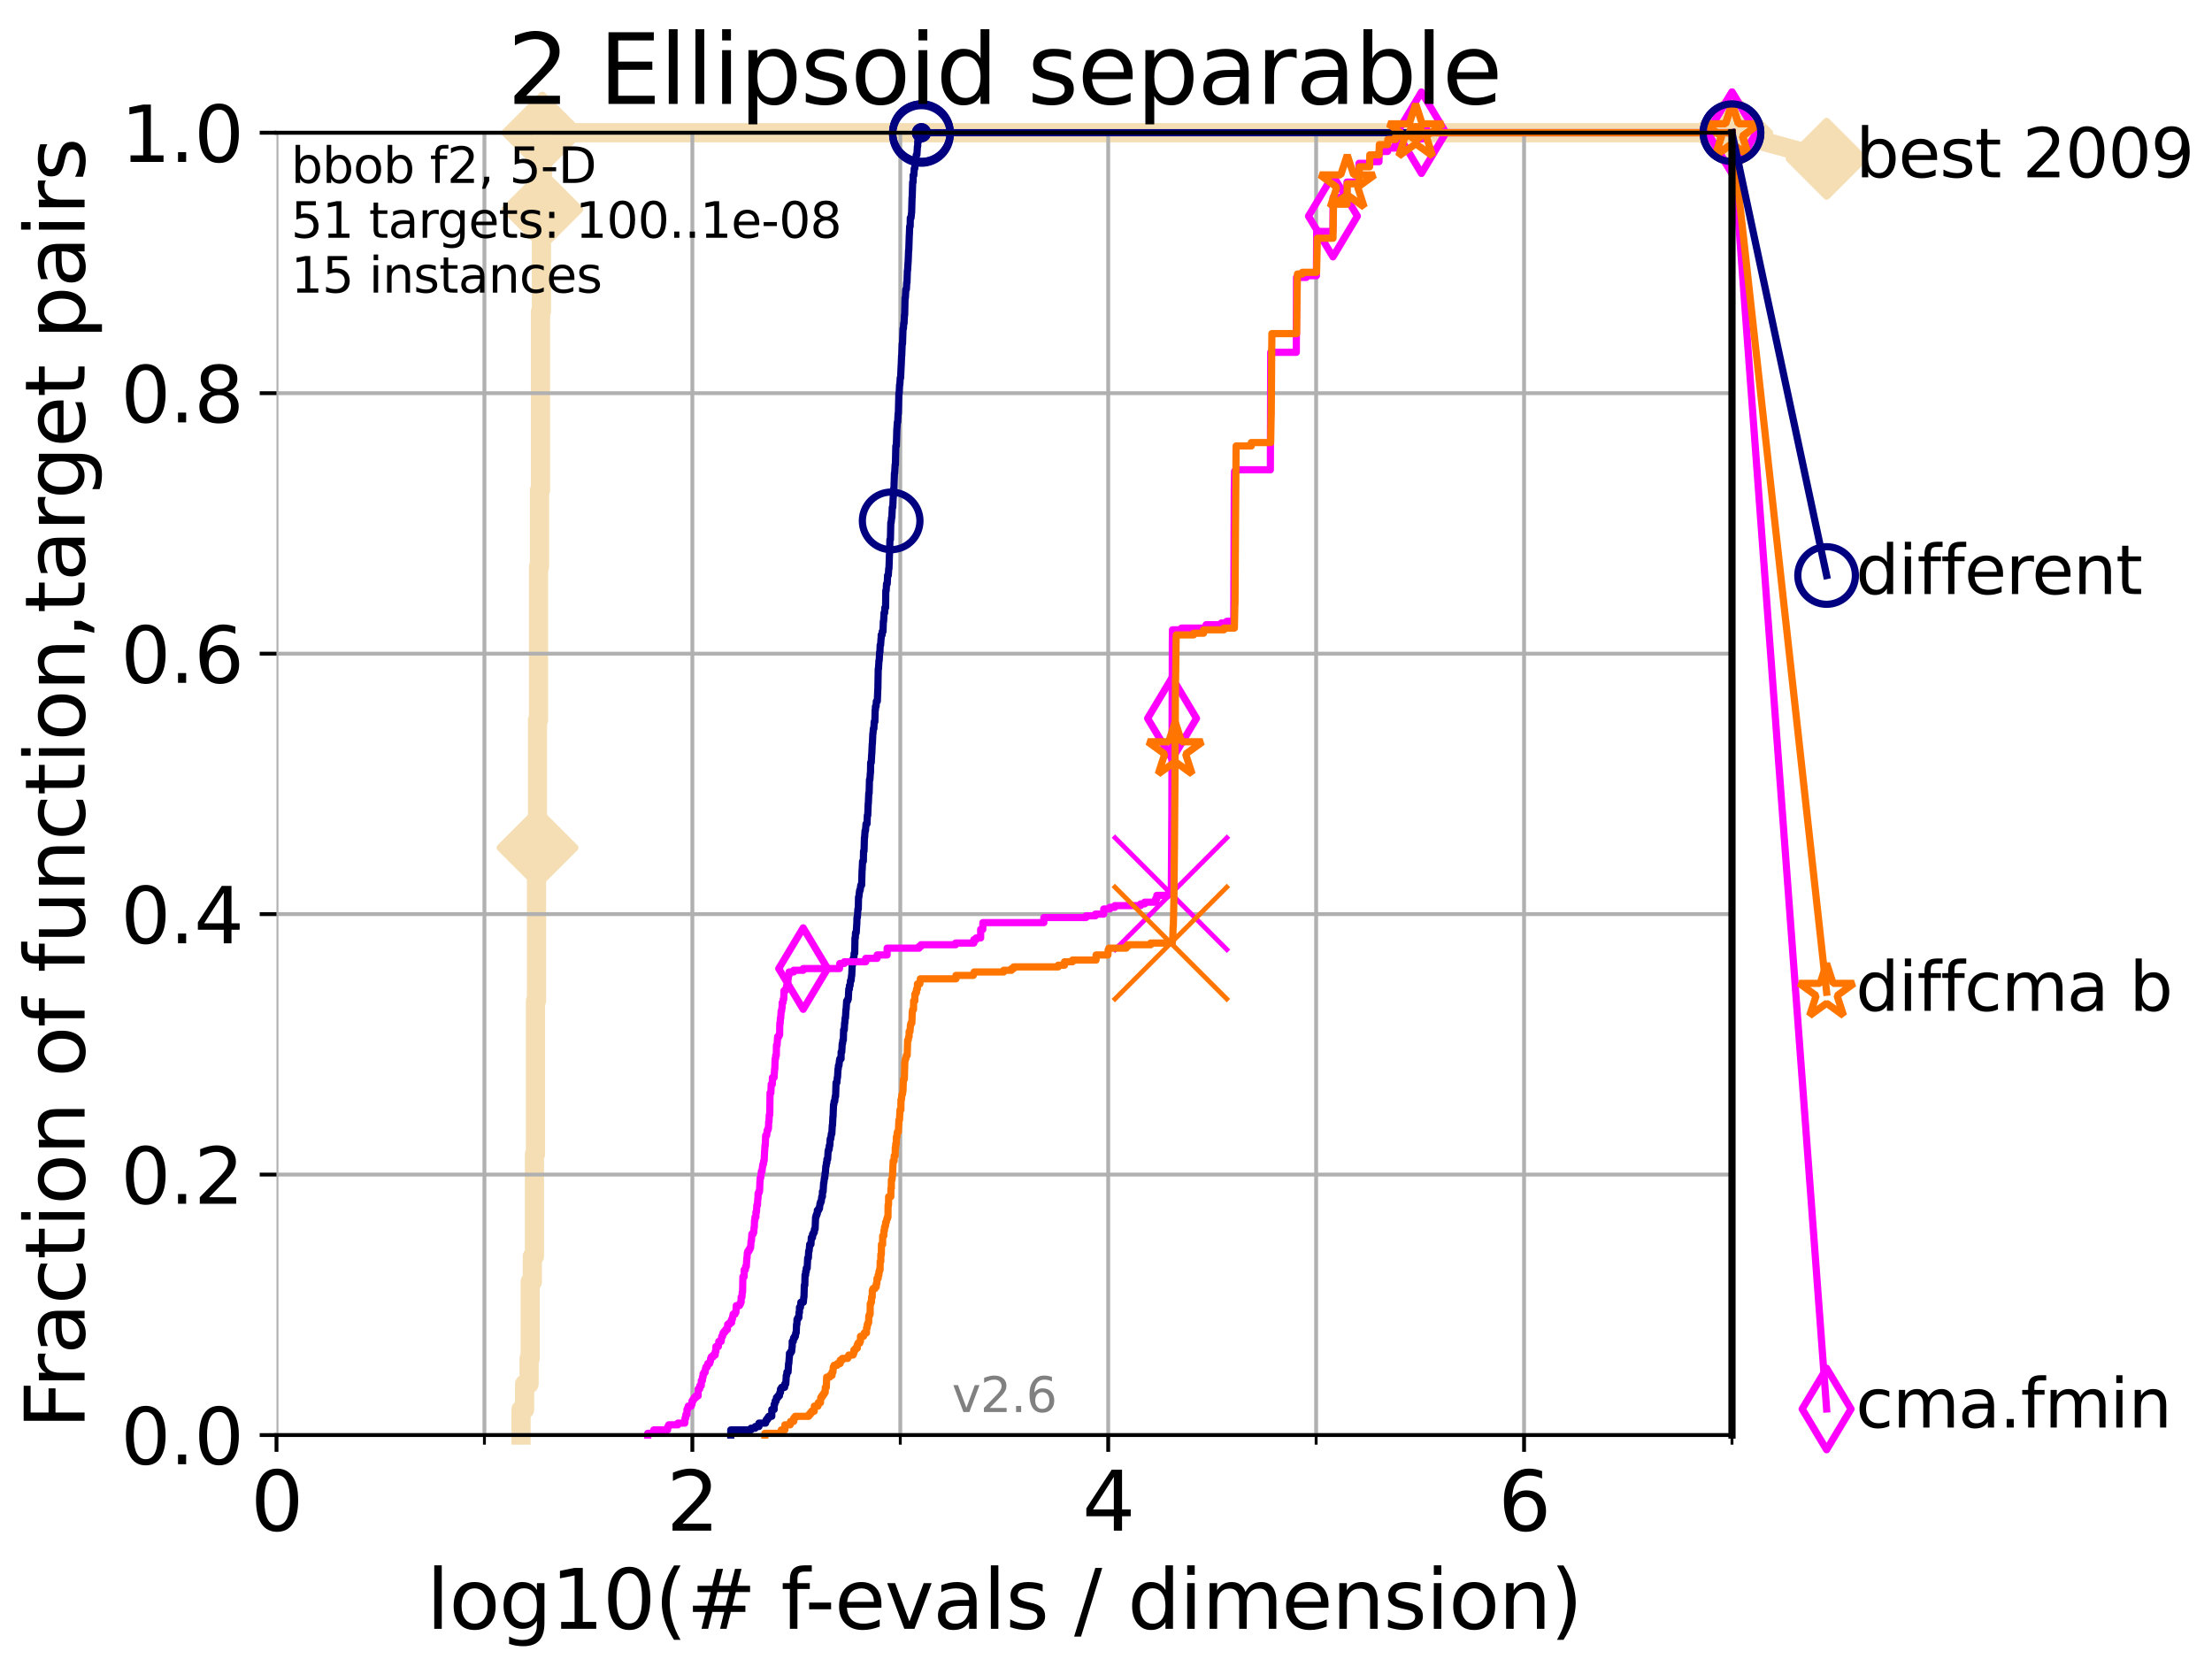 <?xml version="1.0" encoding="utf-8" standalone="no"?>
<!DOCTYPE svg PUBLIC "-//W3C//DTD SVG 1.1//EN"
  "http://www.w3.org/Graphics/SVG/1.1/DTD/svg11.dtd">
<svg height="345.6pt" version="1.1" viewBox="0 0 460.8 345.6" width="460.8pt" xmlns="http://www.w3.org/2000/svg" xmlns:xlink="http://www.w3.org/1999/xlink">
 <defs>
  <style type="text/css">*{stroke-linecap:butt;stroke-linejoin:round;}</style>
 </defs>
 <g id="figure_1">
  <g id="patch_1">
   <path d="M 0 345.6 
L 460.8 345.6 
L 460.8 0 
L 0 0 
z
" style="fill:#ffffff;"/>
  </g>
  <g id="axes_1">
   <g id="patch_2">
    <path d="M 57.6 298.944 
L 360.806 298.944 
L 360.806 27.648 
L 57.6 27.648 
z
" style="fill:#ffffff;"/>
   </g>
   <g id="line2d_1">
    <path d="M 108.543 298.944 
L 108.543 293.624 
L 109.28 293.624 
L 109.28 288.305 
L 110.221 288.305 
L 110.221 282.985 
L 110.449 282.985 
L 110.449 267.027 
L 110.897 267.027 
L 110.897 261.707 
L 111.335 261.707 
L 111.335 240.429 
L 111.55 240.429 
L 111.55 208.512 
L 111.762 208.512 
L 111.762 176.595 
L 111.972 176.595 
L 111.972 149.997 
L 112.18 149.997 
L 112.18 118.08 
L 112.386 118.08 
L 112.386 102.121 
L 112.589 102.121 
L 112.589 64.885 
L 112.79 64.885 
L 112.79 43.607 
L 112.989 43.607 
L 112.989 27.648 
L 360.806 27.648 
" style="fill:none;stroke:#f5deb3;stroke-linecap:square;stroke-width:4;"/>
   </g>
   <g id="line2d_2">
    <defs>
     <path d="M -0 7.778 
L 7.778 0 
L 0 -7.778 
L -7.778 -0 
z
" id="mc0a7fecfdc" style="stroke:#f5deb3;stroke-linejoin:miter;stroke-width:1.5;"/>
    </defs>
    <g>
     <use style="fill:#f5deb3;stroke:#f5deb3;stroke-linejoin:miter;stroke-width:1.5;" x="111.972" xlink:href="#mc0a7fecfdc" y="176.595"/>
     <use style="fill:#f5deb3;stroke:#f5deb3;stroke-linejoin:miter;stroke-width:1.5;" x="112.989" xlink:href="#mc0a7fecfdc" y="43.607"/>
     <use style="fill:#f5deb3;stroke:#f5deb3;stroke-linejoin:miter;stroke-width:1.5;" x="112.989" xlink:href="#mc0a7fecfdc" y="27.648"/>
     <use style="fill:#f5deb3;stroke:#f5deb3;stroke-linejoin:miter;stroke-width:1.5;" x="112.989" xlink:href="#mc0a7fecfdc" y="27.648"/>
     <use style="fill:#f5deb3;stroke:#f5deb3;stroke-linejoin:miter;stroke-width:1.5;" x="360.806" xlink:href="#mc0a7fecfdc" y="27.648"/>
    </g>
   </g>
   <g id="line2d_3">
    <path style="fill:none;stroke:#f5deb3;stroke-linecap:square;stroke-width:4;"/>
    <g/>
   </g>
   <g id="line2d_4">
    <path d="M 360.806 27.648 
L 380.515 33.074 
" style="fill:none;stroke:#f5deb3;stroke-linecap:square;stroke-width:4;"/>
    <g>
     <use style="fill:#f5deb3;stroke:#f5deb3;stroke-linejoin:miter;stroke-width:1.5;" x="360.806" xlink:href="#mc0a7fecfdc" y="27.648"/>
     <use style="fill:#f5deb3;stroke:#f5deb3;stroke-linejoin:miter;stroke-width:1.5;" x="380.515" xlink:href="#mc0a7fecfdc" y="33.074"/>
    </g>
   </g>
   <g id="matplotlib.axis_1">
    <g id="xtick_1">
     <g id="line2d_5">
      <path clip-path="url(#p0f27ea86fd)" d="M 57.6 298.944 
L 57.6 27.648 
" style="fill:none;stroke:#b0b0b0;stroke-linecap:square;stroke-width:0.8;"/>
     </g>
     <g id="line2d_6">
      <defs>
       <path d="M 0 0 
L 0 3.5 
" id="m2e953f5268" style="stroke:#000000;stroke-width:0.8;"/>
      </defs>
      <g>
       <use style="stroke:#000000;stroke-width:0.8;" x="57.6" xlink:href="#m2e953f5268" y="298.944"/>
      </g>
     </g>
     <g id="text_1">
      <!-- 0 -->
      <g transform="translate(52.192 318.861)scale(0.17 -0.17)">
       <defs>
        <path d="M 2034 4250 
Q 1547 4250 1301 3770 
Q 1056 3291 1056 2328 
Q 1056 1369 1301 889 
Q 1547 409 2034 409 
Q 2525 409 2770 889 
Q 3016 1369 3016 2328 
Q 3016 3291 2770 3770 
Q 2525 4250 2034 4250 
z
M 2034 4750 
Q 2819 4750 3233 4129 
Q 3647 3509 3647 2328 
Q 3647 1150 3233 529 
Q 2819 -91 2034 -91 
Q 1250 -91 836 529 
Q 422 1150 422 2328 
Q 422 3509 836 4129 
Q 1250 4750 2034 4750 
z
" id="DejaVuSans-30" transform="scale(0.016)"/>
       </defs>
       <use xlink:href="#DejaVuSans-30"/>
      </g>
     </g>
    </g>
    <g id="xtick_2">
     <g id="line2d_7">
      <path clip-path="url(#p0f27ea86fd)" d="M 144.23 298.944 
L 144.23 27.648 
" style="fill:none;stroke:#b0b0b0;stroke-linecap:square;stroke-width:0.8;"/>
     </g>
     <g id="line2d_8">
      <g>
       <use style="stroke:#000000;stroke-width:0.8;" x="144.23" xlink:href="#m2e953f5268" y="298.944"/>
      </g>
     </g>
     <g id="text_2">
      <!-- 2 -->
      <g transform="translate(138.822 318.861)scale(0.17 -0.17)">
       <defs>
        <path d="M 1228 531 
L 3431 531 
L 3431 0 
L 469 0 
L 469 531 
Q 828 903 1448 1529 
Q 2069 2156 2228 2338 
Q 2531 2678 2651 2914 
Q 2772 3150 2772 3378 
Q 2772 3750 2511 3984 
Q 2250 4219 1831 4219 
Q 1534 4219 1204 4116 
Q 875 4013 500 3803 
L 500 4441 
Q 881 4594 1212 4672 
Q 1544 4750 1819 4750 
Q 2544 4750 2975 4387 
Q 3406 4025 3406 3419 
Q 3406 3131 3298 2873 
Q 3191 2616 2906 2266 
Q 2828 2175 2409 1742 
Q 1991 1309 1228 531 
z
" id="DejaVuSans-32" transform="scale(0.016)"/>
       </defs>
       <use xlink:href="#DejaVuSans-32"/>
      </g>
     </g>
    </g>
    <g id="xtick_3">
     <g id="line2d_9">
      <path clip-path="url(#p0f27ea86fd)" d="M 230.861 298.944 
L 230.861 27.648 
" style="fill:none;stroke:#b0b0b0;stroke-linecap:square;stroke-width:0.8;"/>
     </g>
     <g id="line2d_10">
      <g>
       <use style="stroke:#000000;stroke-width:0.8;" x="230.861" xlink:href="#m2e953f5268" y="298.944"/>
      </g>
     </g>
     <g id="text_3">
      <!-- 4 -->
      <g transform="translate(225.453 318.861)scale(0.17 -0.17)">
       <defs>
        <path d="M 2419 4116 
L 825 1625 
L 2419 1625 
L 2419 4116 
z
M 2253 4666 
L 3047 4666 
L 3047 1625 
L 3713 1625 
L 3713 1100 
L 3047 1100 
L 3047 0 
L 2419 0 
L 2419 1100 
L 313 1100 
L 313 1709 
L 2253 4666 
z
" id="DejaVuSans-34" transform="scale(0.016)"/>
       </defs>
       <use xlink:href="#DejaVuSans-34"/>
      </g>
     </g>
    </g>
    <g id="xtick_4">
     <g id="line2d_11">
      <path clip-path="url(#p0f27ea86fd)" d="M 317.491 298.944 
L 317.491 27.648 
" style="fill:none;stroke:#b0b0b0;stroke-linecap:square;stroke-width:0.8;"/>
     </g>
     <g id="line2d_12">
      <g>
       <use style="stroke:#000000;stroke-width:0.8;" x="317.491" xlink:href="#m2e953f5268" y="298.944"/>
      </g>
     </g>
     <g id="text_4">
      <!-- 6 -->
      <g transform="translate(312.083 318.861)scale(0.17 -0.17)">
       <defs>
        <path d="M 2113 2584 
Q 1688 2584 1439 2293 
Q 1191 2003 1191 1497 
Q 1191 994 1439 701 
Q 1688 409 2113 409 
Q 2538 409 2786 701 
Q 3034 994 3034 1497 
Q 3034 2003 2786 2293 
Q 2538 2584 2113 2584 
z
M 3366 4563 
L 3366 3988 
Q 3128 4100 2886 4159 
Q 2644 4219 2406 4219 
Q 1781 4219 1451 3797 
Q 1122 3375 1075 2522 
Q 1259 2794 1537 2939 
Q 1816 3084 2150 3084 
Q 2853 3084 3261 2657 
Q 3669 2231 3669 1497 
Q 3669 778 3244 343 
Q 2819 -91 2113 -91 
Q 1303 -91 875 529 
Q 447 1150 447 2328 
Q 447 3434 972 4092 
Q 1497 4750 2381 4750 
Q 2619 4750 2861 4703 
Q 3103 4656 3366 4563 
z
" id="DejaVuSans-36" transform="scale(0.016)"/>
       </defs>
       <use xlink:href="#DejaVuSans-36"/>
      </g>
     </g>
    </g>
    <g id="xtick_5">
     <g id="line2d_13">
      <path clip-path="url(#p0f27ea86fd)" d="M 100.915 298.944 
L 100.915 27.648 
" style="fill:none;stroke:#b0b0b0;stroke-linecap:square;stroke-width:0.8;"/>
     </g>
     <g id="line2d_14">
      <defs>
       <path d="M 0 0 
L 0 2 
" id="mc0cab7e677" style="stroke:#000000;stroke-width:0.6;"/>
      </defs>
      <g>
       <use style="stroke:#000000;stroke-width:0.6;" x="100.915" xlink:href="#mc0cab7e677" y="298.944"/>
      </g>
     </g>
    </g>
    <g id="xtick_6">
     <g id="line2d_15">
      <path clip-path="url(#p0f27ea86fd)" d="M 187.546 298.944 
L 187.546 27.648 
" style="fill:none;stroke:#b0b0b0;stroke-linecap:square;stroke-width:0.8;"/>
     </g>
     <g id="line2d_16">
      <g>
       <use style="stroke:#000000;stroke-width:0.6;" x="187.546" xlink:href="#mc0cab7e677" y="298.944"/>
      </g>
     </g>
    </g>
    <g id="xtick_7">
     <g id="line2d_17">
      <path clip-path="url(#p0f27ea86fd)" d="M 274.176 298.944 
L 274.176 27.648 
" style="fill:none;stroke:#b0b0b0;stroke-linecap:square;stroke-width:0.8;"/>
     </g>
     <g id="line2d_18">
      <g>
       <use style="stroke:#000000;stroke-width:0.6;" x="274.176" xlink:href="#mc0cab7e677" y="298.944"/>
      </g>
     </g>
    </g>
    <g id="xtick_8">
     <g id="line2d_19">
      <path clip-path="url(#p0f27ea86fd)" d="M 360.806 298.944 
L 360.806 27.648 
" style="fill:none;stroke:#b0b0b0;stroke-linecap:square;stroke-width:0.8;"/>
     </g>
     <g id="line2d_20">
      <g>
       <use style="stroke:#000000;stroke-width:0.6;" x="360.806" xlink:href="#mc0cab7e677" y="298.944"/>
      </g>
     </g>
    </g>
    <g id="text_5">
     <!-- log10(# f-evals / dimension) -->
     <g transform="translate(88.823 339.314)scale(0.17 -0.17)">
      <defs>
       <path d="M 603 4863 
L 1178 4863 
L 1178 0 
L 603 0 
L 603 4863 
z
" id="DejaVuSans-6c" transform="scale(0.016)"/>
       <path d="M 1959 3097 
Q 1497 3097 1228 2736 
Q 959 2375 959 1747 
Q 959 1119 1226 758 
Q 1494 397 1959 397 
Q 2419 397 2687 759 
Q 2956 1122 2956 1747 
Q 2956 2369 2687 2733 
Q 2419 3097 1959 3097 
z
M 1959 3584 
Q 2709 3584 3137 3096 
Q 3566 2609 3566 1747 
Q 3566 888 3137 398 
Q 2709 -91 1959 -91 
Q 1206 -91 779 398 
Q 353 888 353 1747 
Q 353 2609 779 3096 
Q 1206 3584 1959 3584 
z
" id="DejaVuSans-6f" transform="scale(0.016)"/>
       <path d="M 2906 1791 
Q 2906 2416 2648 2759 
Q 2391 3103 1925 3103 
Q 1463 3103 1205 2759 
Q 947 2416 947 1791 
Q 947 1169 1205 825 
Q 1463 481 1925 481 
Q 2391 481 2648 825 
Q 2906 1169 2906 1791 
z
M 3481 434 
Q 3481 -459 3084 -895 
Q 2688 -1331 1869 -1331 
Q 1566 -1331 1297 -1286 
Q 1028 -1241 775 -1147 
L 775 -588 
Q 1028 -725 1275 -790 
Q 1522 -856 1778 -856 
Q 2344 -856 2625 -561 
Q 2906 -266 2906 331 
L 2906 616 
Q 2728 306 2450 153 
Q 2172 0 1784 0 
Q 1141 0 747 490 
Q 353 981 353 1791 
Q 353 2603 747 3093 
Q 1141 3584 1784 3584 
Q 2172 3584 2450 3431 
Q 2728 3278 2906 2969 
L 2906 3500 
L 3481 3500 
L 3481 434 
z
" id="DejaVuSans-67" transform="scale(0.016)"/>
       <path d="M 794 531 
L 1825 531 
L 1825 4091 
L 703 3866 
L 703 4441 
L 1819 4666 
L 2450 4666 
L 2450 531 
L 3481 531 
L 3481 0 
L 794 0 
L 794 531 
z
" id="DejaVuSans-31" transform="scale(0.016)"/>
       <path d="M 1984 4856 
Q 1566 4138 1362 3434 
Q 1159 2731 1159 2009 
Q 1159 1288 1364 580 
Q 1569 -128 1984 -844 
L 1484 -844 
Q 1016 -109 783 600 
Q 550 1309 550 2009 
Q 550 2706 781 3412 
Q 1013 4119 1484 4856 
L 1984 4856 
z
" id="DejaVuSans-28" transform="scale(0.016)"/>
       <path d="M 3272 2816 
L 2363 2816 
L 2100 1772 
L 3016 1772 
L 3272 2816 
z
M 2803 4594 
L 2478 3297 
L 3391 3297 
L 3719 4594 
L 4219 4594 
L 3897 3297 
L 4872 3297 
L 4872 2816 
L 3775 2816 
L 3519 1772 
L 4513 1772 
L 4513 1294 
L 3397 1294 
L 3072 0 
L 2572 0 
L 2894 1294 
L 1978 1294 
L 1656 0 
L 1153 0 
L 1478 1294 
L 494 1294 
L 494 1772 
L 1594 1772 
L 1856 2816 
L 850 2816 
L 850 3297 
L 1978 3297 
L 2297 4594 
L 2803 4594 
z
" id="DejaVuSans-23" transform="scale(0.016)"/>
       <path id="DejaVuSans-20" transform="scale(0.016)"/>
       <path d="M 2375 4863 
L 2375 4384 
L 1825 4384 
Q 1516 4384 1395 4259 
Q 1275 4134 1275 3809 
L 1275 3500 
L 2222 3500 
L 2222 3053 
L 1275 3053 
L 1275 0 
L 697 0 
L 697 3053 
L 147 3053 
L 147 3500 
L 697 3500 
L 697 3744 
Q 697 4328 969 4595 
Q 1241 4863 1831 4863 
L 2375 4863 
z
" id="DejaVuSans-66" transform="scale(0.016)"/>
       <path d="M 313 2009 
L 1997 2009 
L 1997 1497 
L 313 1497 
L 313 2009 
z
" id="DejaVuSans-2d" transform="scale(0.016)"/>
       <path d="M 3597 1894 
L 3597 1613 
L 953 1613 
Q 991 1019 1311 708 
Q 1631 397 2203 397 
Q 2534 397 2845 478 
Q 3156 559 3463 722 
L 3463 178 
Q 3153 47 2828 -22 
Q 2503 -91 2169 -91 
Q 1331 -91 842 396 
Q 353 884 353 1716 
Q 353 2575 817 3079 
Q 1281 3584 2069 3584 
Q 2775 3584 3186 3129 
Q 3597 2675 3597 1894 
z
M 3022 2063 
Q 3016 2534 2758 2815 
Q 2500 3097 2075 3097 
Q 1594 3097 1305 2825 
Q 1016 2553 972 2059 
L 3022 2063 
z
" id="DejaVuSans-65" transform="scale(0.016)"/>
       <path d="M 191 3500 
L 800 3500 
L 1894 563 
L 2988 3500 
L 3597 3500 
L 2284 0 
L 1503 0 
L 191 3500 
z
" id="DejaVuSans-76" transform="scale(0.016)"/>
       <path d="M 2194 1759 
Q 1497 1759 1228 1600 
Q 959 1441 959 1056 
Q 959 750 1161 570 
Q 1363 391 1709 391 
Q 2188 391 2477 730 
Q 2766 1069 2766 1631 
L 2766 1759 
L 2194 1759 
z
M 3341 1997 
L 3341 0 
L 2766 0 
L 2766 531 
Q 2569 213 2275 61 
Q 1981 -91 1556 -91 
Q 1019 -91 701 211 
Q 384 513 384 1019 
Q 384 1609 779 1909 
Q 1175 2209 1959 2209 
L 2766 2209 
L 2766 2266 
Q 2766 2663 2505 2880 
Q 2244 3097 1772 3097 
Q 1472 3097 1187 3025 
Q 903 2953 641 2809 
L 641 3341 
Q 956 3463 1253 3523 
Q 1550 3584 1831 3584 
Q 2591 3584 2966 3190 
Q 3341 2797 3341 1997 
z
" id="DejaVuSans-61" transform="scale(0.016)"/>
       <path d="M 2834 3397 
L 2834 2853 
Q 2591 2978 2328 3040 
Q 2066 3103 1784 3103 
Q 1356 3103 1142 2972 
Q 928 2841 928 2578 
Q 928 2378 1081 2264 
Q 1234 2150 1697 2047 
L 1894 2003 
Q 2506 1872 2764 1633 
Q 3022 1394 3022 966 
Q 3022 478 2636 193 
Q 2250 -91 1575 -91 
Q 1294 -91 989 -36 
Q 684 19 347 128 
L 347 722 
Q 666 556 975 473 
Q 1284 391 1588 391 
Q 1994 391 2212 530 
Q 2431 669 2431 922 
Q 2431 1156 2273 1281 
Q 2116 1406 1581 1522 
L 1381 1569 
Q 847 1681 609 1914 
Q 372 2147 372 2553 
Q 372 3047 722 3315 
Q 1072 3584 1716 3584 
Q 2034 3584 2315 3537 
Q 2597 3491 2834 3397 
z
" id="DejaVuSans-73" transform="scale(0.016)"/>
       <path d="M 1625 4666 
L 2156 4666 
L 531 -594 
L 0 -594 
L 1625 4666 
z
" id="DejaVuSans-2f" transform="scale(0.016)"/>
       <path d="M 2906 2969 
L 2906 4863 
L 3481 4863 
L 3481 0 
L 2906 0 
L 2906 525 
Q 2725 213 2448 61 
Q 2172 -91 1784 -91 
Q 1150 -91 751 415 
Q 353 922 353 1747 
Q 353 2572 751 3078 
Q 1150 3584 1784 3584 
Q 2172 3584 2448 3432 
Q 2725 3281 2906 2969 
z
M 947 1747 
Q 947 1113 1208 752 
Q 1469 391 1925 391 
Q 2381 391 2643 752 
Q 2906 1113 2906 1747 
Q 2906 2381 2643 2742 
Q 2381 3103 1925 3103 
Q 1469 3103 1208 2742 
Q 947 2381 947 1747 
z
" id="DejaVuSans-64" transform="scale(0.016)"/>
       <path d="M 603 3500 
L 1178 3500 
L 1178 0 
L 603 0 
L 603 3500 
z
M 603 4863 
L 1178 4863 
L 1178 4134 
L 603 4134 
L 603 4863 
z
" id="DejaVuSans-69" transform="scale(0.016)"/>
       <path d="M 3328 2828 
Q 3544 3216 3844 3400 
Q 4144 3584 4550 3584 
Q 5097 3584 5394 3201 
Q 5691 2819 5691 2113 
L 5691 0 
L 5113 0 
L 5113 2094 
Q 5113 2597 4934 2840 
Q 4756 3084 4391 3084 
Q 3944 3084 3684 2787 
Q 3425 2491 3425 1978 
L 3425 0 
L 2847 0 
L 2847 2094 
Q 2847 2600 2669 2842 
Q 2491 3084 2119 3084 
Q 1678 3084 1418 2786 
Q 1159 2488 1159 1978 
L 1159 0 
L 581 0 
L 581 3500 
L 1159 3500 
L 1159 2956 
Q 1356 3278 1631 3431 
Q 1906 3584 2284 3584 
Q 2666 3584 2933 3390 
Q 3200 3197 3328 2828 
z
" id="DejaVuSans-6d" transform="scale(0.016)"/>
       <path d="M 3513 2113 
L 3513 0 
L 2938 0 
L 2938 2094 
Q 2938 2591 2744 2837 
Q 2550 3084 2163 3084 
Q 1697 3084 1428 2787 
Q 1159 2491 1159 1978 
L 1159 0 
L 581 0 
L 581 3500 
L 1159 3500 
L 1159 2956 
Q 1366 3272 1645 3428 
Q 1925 3584 2291 3584 
Q 2894 3584 3203 3211 
Q 3513 2838 3513 2113 
z
" id="DejaVuSans-6e" transform="scale(0.016)"/>
       <path d="M 513 4856 
L 1013 4856 
Q 1481 4119 1714 3412 
Q 1947 2706 1947 2009 
Q 1947 1309 1714 600 
Q 1481 -109 1013 -844 
L 513 -844 
Q 928 -128 1133 580 
Q 1338 1288 1338 2009 
Q 1338 2731 1133 3434 
Q 928 4138 513 4856 
z
" id="DejaVuSans-29" transform="scale(0.016)"/>
      </defs>
      <use xlink:href="#DejaVuSans-6c"/>
      <use x="27.783" xlink:href="#DejaVuSans-6f"/>
      <use x="88.965" xlink:href="#DejaVuSans-67"/>
      <use x="152.441" xlink:href="#DejaVuSans-31"/>
      <use x="216.064" xlink:href="#DejaVuSans-30"/>
      <use x="279.688" xlink:href="#DejaVuSans-28"/>
      <use x="318.701" xlink:href="#DejaVuSans-23"/>
      <use x="402.49" xlink:href="#DejaVuSans-20"/>
      <use x="434.277" xlink:href="#DejaVuSans-66"/>
      <use x="463.982" xlink:href="#DejaVuSans-2d"/>
      <use x="500.066" xlink:href="#DejaVuSans-65"/>
      <use x="561.59" xlink:href="#DejaVuSans-76"/>
      <use x="620.77" xlink:href="#DejaVuSans-61"/>
      <use x="682.049" xlink:href="#DejaVuSans-6c"/>
      <use x="709.832" xlink:href="#DejaVuSans-73"/>
      <use x="761.932" xlink:href="#DejaVuSans-20"/>
      <use x="793.719" xlink:href="#DejaVuSans-2f"/>
      <use x="827.41" xlink:href="#DejaVuSans-20"/>
      <use x="859.197" xlink:href="#DejaVuSans-64"/>
      <use x="922.674" xlink:href="#DejaVuSans-69"/>
      <use x="950.457" xlink:href="#DejaVuSans-6d"/>
      <use x="1047.869" xlink:href="#DejaVuSans-65"/>
      <use x="1109.393" xlink:href="#DejaVuSans-6e"/>
      <use x="1172.771" xlink:href="#DejaVuSans-73"/>
      <use x="1224.871" xlink:href="#DejaVuSans-69"/>
      <use x="1252.654" xlink:href="#DejaVuSans-6f"/>
      <use x="1313.836" xlink:href="#DejaVuSans-6e"/>
      <use x="1377.215" xlink:href="#DejaVuSans-29"/>
     </g>
    </g>
   </g>
   <g id="matplotlib.axis_2">
    <g id="ytick_1">
     <g id="line2d_21">
      <path clip-path="url(#p0f27ea86fd)" d="M 57.6 298.944 
L 360.806 298.944 
" style="fill:none;stroke:#b0b0b0;stroke-linecap:square;stroke-width:0.8;"/>
     </g>
     <g id="line2d_22">
      <defs>
       <path d="M 0 0 
L -3.5 0 
" id="m6bc3c5c7d0" style="stroke:#000000;stroke-width:0.8;"/>
      </defs>
      <g>
       <use style="stroke:#000000;stroke-width:0.8;" x="57.6" xlink:href="#m6bc3c5c7d0" y="298.944"/>
      </g>
     </g>
     <g id="text_6">
      <!-- 0.0 -->
      <g transform="translate(25.155 305.023)scale(0.16 -0.16)">
       <defs>
        <path d="M 684 794 
L 1344 794 
L 1344 0 
L 684 0 
L 684 794 
z
" id="DejaVuSans-2e" transform="scale(0.016)"/>
       </defs>
       <use xlink:href="#DejaVuSans-30"/>
       <use x="63.623" xlink:href="#DejaVuSans-2e"/>
       <use x="95.41" xlink:href="#DejaVuSans-30"/>
      </g>
     </g>
    </g>
    <g id="ytick_2">
     <g id="line2d_23">
      <path clip-path="url(#p0f27ea86fd)" d="M 57.6 244.685 
L 360.806 244.685 
" style="fill:none;stroke:#b0b0b0;stroke-linecap:square;stroke-width:0.8;"/>
     </g>
     <g id="line2d_24">
      <g>
       <use style="stroke:#000000;stroke-width:0.8;" x="57.6" xlink:href="#m6bc3c5c7d0" y="244.685"/>
      </g>
     </g>
     <g id="text_7">
      <!-- 0.2 -->
      <g transform="translate(25.155 250.764)scale(0.16 -0.16)">
       <use xlink:href="#DejaVuSans-30"/>
       <use x="63.623" xlink:href="#DejaVuSans-2e"/>
       <use x="95.41" xlink:href="#DejaVuSans-32"/>
      </g>
     </g>
    </g>
    <g id="ytick_3">
     <g id="line2d_25">
      <path clip-path="url(#p0f27ea86fd)" d="M 57.6 190.426 
L 360.806 190.426 
" style="fill:none;stroke:#b0b0b0;stroke-linecap:square;stroke-width:0.8;"/>
     </g>
     <g id="line2d_26">
      <g>
       <use style="stroke:#000000;stroke-width:0.8;" x="57.6" xlink:href="#m6bc3c5c7d0" y="190.426"/>
      </g>
     </g>
     <g id="text_8">
      <!-- 0.4 -->
      <g transform="translate(25.155 196.504)scale(0.16 -0.16)">
       <use xlink:href="#DejaVuSans-30"/>
       <use x="63.623" xlink:href="#DejaVuSans-2e"/>
       <use x="95.41" xlink:href="#DejaVuSans-34"/>
      </g>
     </g>
    </g>
    <g id="ytick_4">
     <g id="line2d_27">
      <path clip-path="url(#p0f27ea86fd)" d="M 57.6 136.166 
L 360.806 136.166 
" style="fill:none;stroke:#b0b0b0;stroke-linecap:square;stroke-width:0.8;"/>
     </g>
     <g id="line2d_28">
      <g>
       <use style="stroke:#000000;stroke-width:0.8;" x="57.6" xlink:href="#m6bc3c5c7d0" y="136.166"/>
      </g>
     </g>
     <g id="text_9">
      <!-- 0.6 -->
      <g transform="translate(25.155 142.245)scale(0.16 -0.16)">
       <use xlink:href="#DejaVuSans-30"/>
       <use x="63.623" xlink:href="#DejaVuSans-2e"/>
       <use x="95.41" xlink:href="#DejaVuSans-36"/>
      </g>
     </g>
    </g>
    <g id="ytick_5">
     <g id="line2d_29">
      <path clip-path="url(#p0f27ea86fd)" d="M 57.6 81.907 
L 360.806 81.907 
" style="fill:none;stroke:#b0b0b0;stroke-linecap:square;stroke-width:0.8;"/>
     </g>
     <g id="line2d_30">
      <g>
       <use style="stroke:#000000;stroke-width:0.8;" x="57.6" xlink:href="#m6bc3c5c7d0" y="81.907"/>
      </g>
     </g>
     <g id="text_10">
      <!-- 0.8 -->
      <g transform="translate(25.155 87.986)scale(0.16 -0.16)">
       <defs>
        <path d="M 2034 2216 
Q 1584 2216 1326 1975 
Q 1069 1734 1069 1313 
Q 1069 891 1326 650 
Q 1584 409 2034 409 
Q 2484 409 2743 651 
Q 3003 894 3003 1313 
Q 3003 1734 2745 1975 
Q 2488 2216 2034 2216 
z
M 1403 2484 
Q 997 2584 770 2862 
Q 544 3141 544 3541 
Q 544 4100 942 4425 
Q 1341 4750 2034 4750 
Q 2731 4750 3128 4425 
Q 3525 4100 3525 3541 
Q 3525 3141 3298 2862 
Q 3072 2584 2669 2484 
Q 3125 2378 3379 2068 
Q 3634 1759 3634 1313 
Q 3634 634 3220 271 
Q 2806 -91 2034 -91 
Q 1263 -91 848 271 
Q 434 634 434 1313 
Q 434 1759 690 2068 
Q 947 2378 1403 2484 
z
M 1172 3481 
Q 1172 3119 1398 2916 
Q 1625 2713 2034 2713 
Q 2441 2713 2670 2916 
Q 2900 3119 2900 3481 
Q 2900 3844 2670 4047 
Q 2441 4250 2034 4250 
Q 1625 4250 1398 4047 
Q 1172 3844 1172 3481 
z
" id="DejaVuSans-38" transform="scale(0.016)"/>
       </defs>
       <use xlink:href="#DejaVuSans-30"/>
       <use x="63.623" xlink:href="#DejaVuSans-2e"/>
       <use x="95.41" xlink:href="#DejaVuSans-38"/>
      </g>
     </g>
    </g>
    <g id="ytick_6">
     <g id="line2d_31">
      <path clip-path="url(#p0f27ea86fd)" d="M 57.6 27.648 
L 360.806 27.648 
" style="fill:none;stroke:#b0b0b0;stroke-linecap:square;stroke-width:0.8;"/>
     </g>
     <g id="line2d_32">
      <g>
       <use style="stroke:#000000;stroke-width:0.8;" x="57.6" xlink:href="#m6bc3c5c7d0" y="27.648"/>
      </g>
     </g>
     <g id="text_11">
      <!-- 1.0 -->
      <g transform="translate(25.155 33.727)scale(0.16 -0.16)">
       <use xlink:href="#DejaVuSans-31"/>
       <use x="63.623" xlink:href="#DejaVuSans-2e"/>
       <use x="95.41" xlink:href="#DejaVuSans-30"/>
      </g>
     </g>
    </g>
    <g id="text_12">
     <!-- Fraction of function,target pairs -->
     <g transform="translate(17.62 297.681)rotate(-90)scale(0.17 -0.17)">
      <defs>
       <path d="M 628 4666 
L 3309 4666 
L 3309 4134 
L 1259 4134 
L 1259 2759 
L 3109 2759 
L 3109 2228 
L 1259 2228 
L 1259 0 
L 628 0 
L 628 4666 
z
" id="DejaVuSans-46" transform="scale(0.016)"/>
       <path d="M 2631 2963 
Q 2534 3019 2420 3045 
Q 2306 3072 2169 3072 
Q 1681 3072 1420 2755 
Q 1159 2438 1159 1844 
L 1159 0 
L 581 0 
L 581 3500 
L 1159 3500 
L 1159 2956 
Q 1341 3275 1631 3429 
Q 1922 3584 2338 3584 
Q 2397 3584 2469 3576 
Q 2541 3569 2628 3553 
L 2631 2963 
z
" id="DejaVuSans-72" transform="scale(0.016)"/>
       <path d="M 3122 3366 
L 3122 2828 
Q 2878 2963 2633 3030 
Q 2388 3097 2138 3097 
Q 1578 3097 1268 2742 
Q 959 2388 959 1747 
Q 959 1106 1268 751 
Q 1578 397 2138 397 
Q 2388 397 2633 464 
Q 2878 531 3122 666 
L 3122 134 
Q 2881 22 2623 -34 
Q 2366 -91 2075 -91 
Q 1284 -91 818 406 
Q 353 903 353 1747 
Q 353 2603 823 3093 
Q 1294 3584 2113 3584 
Q 2378 3584 2631 3529 
Q 2884 3475 3122 3366 
z
" id="DejaVuSans-63" transform="scale(0.016)"/>
       <path d="M 1172 4494 
L 1172 3500 
L 2356 3500 
L 2356 3053 
L 1172 3053 
L 1172 1153 
Q 1172 725 1289 603 
Q 1406 481 1766 481 
L 2356 481 
L 2356 0 
L 1766 0 
Q 1100 0 847 248 
Q 594 497 594 1153 
L 594 3053 
L 172 3053 
L 172 3500 
L 594 3500 
L 594 4494 
L 1172 4494 
z
" id="DejaVuSans-74" transform="scale(0.016)"/>
       <path d="M 544 1381 
L 544 3500 
L 1119 3500 
L 1119 1403 
Q 1119 906 1312 657 
Q 1506 409 1894 409 
Q 2359 409 2629 706 
Q 2900 1003 2900 1516 
L 2900 3500 
L 3475 3500 
L 3475 0 
L 2900 0 
L 2900 538 
Q 2691 219 2414 64 
Q 2138 -91 1772 -91 
Q 1169 -91 856 284 
Q 544 659 544 1381 
z
M 1991 3584 
L 1991 3584 
z
" id="DejaVuSans-75" transform="scale(0.016)"/>
       <path d="M 750 794 
L 1409 794 
L 1409 256 
L 897 -744 
L 494 -744 
L 750 256 
L 750 794 
z
" id="DejaVuSans-2c" transform="scale(0.016)"/>
       <path d="M 1159 525 
L 1159 -1331 
L 581 -1331 
L 581 3500 
L 1159 3500 
L 1159 2969 
Q 1341 3281 1617 3432 
Q 1894 3584 2278 3584 
Q 2916 3584 3314 3078 
Q 3713 2572 3713 1747 
Q 3713 922 3314 415 
Q 2916 -91 2278 -91 
Q 1894 -91 1617 61 
Q 1341 213 1159 525 
z
M 3116 1747 
Q 3116 2381 2855 2742 
Q 2594 3103 2138 3103 
Q 1681 3103 1420 2742 
Q 1159 2381 1159 1747 
Q 1159 1113 1420 752 
Q 1681 391 2138 391 
Q 2594 391 2855 752 
Q 3116 1113 3116 1747 
z
" id="DejaVuSans-70" transform="scale(0.016)"/>
      </defs>
      <use xlink:href="#DejaVuSans-46"/>
      <use x="50.27" xlink:href="#DejaVuSans-72"/>
      <use x="91.383" xlink:href="#DejaVuSans-61"/>
      <use x="152.662" xlink:href="#DejaVuSans-63"/>
      <use x="207.643" xlink:href="#DejaVuSans-74"/>
      <use x="246.852" xlink:href="#DejaVuSans-69"/>
      <use x="274.635" xlink:href="#DejaVuSans-6f"/>
      <use x="335.816" xlink:href="#DejaVuSans-6e"/>
      <use x="399.195" xlink:href="#DejaVuSans-20"/>
      <use x="430.982" xlink:href="#DejaVuSans-6f"/>
      <use x="492.164" xlink:href="#DejaVuSans-66"/>
      <use x="527.369" xlink:href="#DejaVuSans-20"/>
      <use x="559.156" xlink:href="#DejaVuSans-66"/>
      <use x="594.361" xlink:href="#DejaVuSans-75"/>
      <use x="657.74" xlink:href="#DejaVuSans-6e"/>
      <use x="721.119" xlink:href="#DejaVuSans-63"/>
      <use x="776.1" xlink:href="#DejaVuSans-74"/>
      <use x="815.309" xlink:href="#DejaVuSans-69"/>
      <use x="843.092" xlink:href="#DejaVuSans-6f"/>
      <use x="904.273" xlink:href="#DejaVuSans-6e"/>
      <use x="967.652" xlink:href="#DejaVuSans-2c"/>
      <use x="999.439" xlink:href="#DejaVuSans-74"/>
      <use x="1038.648" xlink:href="#DejaVuSans-61"/>
      <use x="1099.928" xlink:href="#DejaVuSans-72"/>
      <use x="1139.291" xlink:href="#DejaVuSans-67"/>
      <use x="1202.768" xlink:href="#DejaVuSans-65"/>
      <use x="1264.291" xlink:href="#DejaVuSans-74"/>
      <use x="1303.5" xlink:href="#DejaVuSans-20"/>
      <use x="1335.287" xlink:href="#DejaVuSans-70"/>
      <use x="1398.764" xlink:href="#DejaVuSans-61"/>
      <use x="1460.043" xlink:href="#DejaVuSans-69"/>
      <use x="1487.826" xlink:href="#DejaVuSans-72"/>
      <use x="1528.939" xlink:href="#DejaVuSans-73"/>
     </g>
    </g>
   </g>
   <g id="line2d_33">
    <defs>
     <path d="M 0 1.5 
C 0.398 1.5 0.779 1.342 1.061 1.061 
C 1.342 0.779 1.5 0.398 1.5 0 
C 1.5 -0.398 1.342 -0.779 1.061 -1.061 
C 0.779 -1.342 0.398 -1.5 0 -1.5 
C -0.398 -1.5 -0.779 -1.342 -1.061 -1.061 
C -1.342 -0.779 -1.5 -0.398 -1.5 0 
C -1.5 0.398 -1.342 0.779 -1.061 1.061 
C -0.779 1.342 -0.398 1.5 0 1.5 
z
" id="mb4d9a788bd" style="stroke:#f5deb3;"/>
    </defs>
    <g>
     <use style="fill:#f5deb3;stroke:#f5deb3;" x="112.989" xlink:href="#mb4d9a788bd" y="27.648"/>
     <use style="fill:#f5deb3;stroke:#f5deb3;" x="112.989" xlink:href="#mb4d9a788bd" y="27.648"/>
    </g>
   </g>
   <g id="line2d_34">
    <defs>
     <path d="M 0 1.5 
C 0.398 1.5 0.779 1.342 1.061 1.061 
C 1.342 0.779 1.5 0.398 1.5 0 
C 1.5 -0.398 1.342 -0.779 1.061 -1.061 
C 0.779 -1.342 0.398 -1.5 0 -1.5 
C -0.398 -1.5 -0.779 -1.342 -1.061 -1.061 
C -1.342 -0.779 -1.5 -0.398 -1.5 0 
C -1.5 0.398 -1.342 0.779 -1.061 1.061 
C -0.779 1.342 -0.398 1.5 0 1.5 
z
" id="m4d1ea981db" style="stroke:#000080;"/>
    </defs>
    <g>
     <use style="fill:#000080;stroke:#000080;" x="191.95" xlink:href="#m4d1ea981db" y="27.648"/>
     <use style="fill:#000080;stroke:#000080;" x="191.95" xlink:href="#m4d1ea981db" y="27.648"/>
    </g>
   </g>
   <g id="line2d_35">
    <path d="M 152.23 298.944 
L 152.23 297.88 
L 156.443 297.88 
L 156.443 297.525 
L 157.326 297.525 
L 157.326 297.171 
L 158.098 297.171 
L 158.098 296.462 
L 159.485 296.462 
L 159.485 296.107 
L 159.619 296.107 
L 159.619 295.752 
L 159.882 295.752 
L 159.882 295.398 
L 160.142 295.398 
L 160.142 295.043 
L 160.778 295.043 
L 160.778 293.624 
L 161.271 293.624 
L 161.271 292.561 
L 161.392 292.561 
L 161.482 291.851 
L 161.692 291.851 
L 161.751 291.142 
L 162.045 291.142 
L 162.045 290.787 
L 162.364 290.787 
L 162.449 290.078 
L 162.592 290.078 
L 162.592 289.369 
L 162.817 289.369 
L 162.817 289.014 
L 163.451 289.014 
L 163.478 288.305 
L 163.693 288.305 
L 163.8 286.532 
L 163.879 286.532 
L 163.932 285.822 
L 164.168 285.822 
L 164.272 284.049 
L 164.324 284.049 
L 164.427 282.631 
L 164.453 282.631 
L 164.453 281.922 
L 164.708 281.922 
L 164.708 281.567 
L 164.91 281.567 
L 165.01 280.503 
L 165.034 280.503 
L 165.034 279.439 
L 165.257 279.439 
L 165.306 278.73 
L 165.526 278.73 
L 165.526 278.375 
L 165.695 278.375 
L 165.767 277.666 
L 165.863 277.666 
L 165.934 275.893 
L 166.005 275.893 
L 166.029 274.829 
L 166.217 274.829 
L 166.217 274.474 
L 166.426 274.474 
L 166.449 273.41 
L 166.541 273.41 
L 166.541 272.346 
L 166.747 272.346 
L 166.838 271.282 
L 167.351 271.282 
L 167.439 270.219 
L 167.482 270.219 
L 167.548 267.736 
L 167.657 267.736 
L 167.7 265.608 
L 167.829 265.608 
L 167.829 264.899 
L 167.957 264.899 
L 167.957 264.19 
L 168.148 264.19 
L 168.253 262.062 
L 168.4 262.062 
L 168.462 260.643 
L 168.545 260.643 
L 168.648 259.579 
L 168.669 259.579 
L 168.669 259.225 
L 168.933 259.225 
L 169.014 257.806 
L 169.255 257.806 
L 169.274 257.097 
L 169.452 257.097 
L 169.452 256.742 
L 169.629 256.742 
L 169.668 256.033 
L 169.804 256.033 
L 169.9 253.551 
L 169.996 253.551 
L 169.996 253.196 
L 170.129 253.196 
L 170.129 252.841 
L 170.262 252.841 
L 170.262 252.132 
L 170.524 252.132 
L 170.524 251.778 
L 170.709 251.778 
L 170.819 250.714 
L 170.929 250.714 
L 170.929 250.359 
L 171.074 250.359 
L 171.182 249.295 
L 171.325 249.295 
L 171.325 248.231 
L 171.467 248.231 
L 171.573 246.458 
L 171.625 246.458 
L 171.73 245.394 
L 171.817 245.394 
L 171.887 244.33 
L 171.939 244.33 
L 172.042 242.912 
L 172.11 242.912 
L 172.161 242.202 
L 172.263 242.202 
L 172.263 241.493 
L 172.415 241.493 
L 172.516 239.72 
L 172.616 239.72 
L 172.616 239.365 
L 172.749 239.365 
L 172.749 238.656 
L 172.864 238.656 
L 172.946 237.237 
L 173.06 237.237 
L 173.141 236.528 
L 173.174 236.528 
L 173.174 236.174 
L 173.286 236.174 
L 173.382 234.4 
L 173.43 234.4 
L 173.51 232.627 
L 173.542 232.627 
L 173.636 230.145 
L 173.699 230.145 
L 173.762 229.435 
L 173.887 229.435 
L 173.995 228.372 
L 174.073 228.372 
L 174.165 225.534 
L 174.333 225.534 
L 174.423 224.471 
L 174.469 224.471 
L 174.574 222.697 
L 174.619 222.697 
L 174.664 221.988 
L 174.768 221.988 
L 174.872 220.924 
L 174.945 220.924 
L 174.945 220.57 
L 175.208 220.57 
L 175.223 219.151 
L 175.352 219.151 
L 175.453 217.378 
L 175.524 217.378 
L 175.581 216.669 
L 175.68 216.669 
L 175.737 214.541 
L 175.877 214.541 
L 175.947 213.122 
L 175.989 213.122 
L 176.058 212.058 
L 176.128 212.058 
L 176.224 210.285 
L 176.265 210.285 
L 176.374 208.512 
L 176.578 208.512 
L 176.578 208.157 
L 176.712 208.157 
L 176.819 206.03 
L 176.951 206.03 
L 176.951 205.32 
L 177.083 205.32 
L 177.175 204.256 
L 177.305 204.256 
L 177.395 203.192 
L 177.434 203.192 
L 177.524 201.065 
L 177.588 201.065 
L 177.588 200.71 
L 177.703 200.71 
L 177.741 199.646 
L 177.867 199.646 
L 177.942 198.582 
L 178.055 198.582 
L 178.105 195.39 
L 178.179 195.39 
L 178.216 194.327 
L 178.364 194.327 
L 178.474 192.553 
L 178.486 192.553 
L 178.523 191.135 
L 178.608 191.135 
L 178.716 189.362 
L 178.8 189.362 
L 178.848 186.879 
L 178.92 186.879 
L 179.026 185.815 
L 179.074 185.815 
L 179.074 185.461 
L 179.191 185.461 
L 179.262 184.751 
L 179.308 184.751 
L 179.308 184.397 
L 179.494 184.397 
L 179.586 181.205 
L 179.609 181.205 
L 179.689 179.432 
L 179.848 179.432 
L 179.894 177.304 
L 179.995 177.304 
L 180.074 174.467 
L 180.118 174.467 
L 180.208 173.048 
L 180.296 173.048 
L 180.407 171.63 
L 180.614 171.63 
L 180.679 169.857 
L 180.766 169.857 
L 180.863 167.374 
L 180.895 167.374 
L 180.981 165.246 
L 181.055 165.246 
L 181.129 162.409 
L 181.214 162.409 
L 181.308 160.991 
L 181.34 160.991 
L 181.371 158.863 
L 181.496 158.863 
L 181.589 157.09 
L 181.61 157.09 
L 181.703 154.962 
L 181.733 154.962 
L 181.825 152.834 
L 181.856 152.834 
L 181.937 151.77 
L 182.048 151.77 
L 182.109 150.352 
L 182.249 150.352 
L 182.309 147.869 
L 182.368 147.869 
L 182.368 147.16 
L 182.506 147.16 
L 182.555 146.096 
L 182.76 146.096 
L 182.857 143.614 
L 182.876 143.614 
L 182.953 139.358 
L 183.001 139.358 
L 183.107 137.585 
L 183.154 137.585 
L 183.249 135.812 
L 183.315 135.812 
L 183.353 134.393 
L 183.446 134.393 
L 183.54 132.975 
L 183.568 132.975 
L 183.568 132.265 
L 183.762 132.265 
L 183.78 131.556 
L 183.945 131.556 
L 184.018 129.428 
L 184.072 129.428 
L 184.162 127.655 
L 184.297 127.655 
L 184.324 126.591 
L 184.484 126.591 
L 184.528 123.045 
L 184.607 123.045 
L 184.678 121.626 
L 184.826 121.626 
L 184.904 119.853 
L 185.051 119.853 
L 185.137 118.435 
L 185.188 118.435 
L 185.298 115.243 
L 185.332 115.243 
L 185.383 112.406 
L 185.492 112.406 
L 185.568 108.859 
L 185.643 108.859 
L 185.734 107.796 
L 185.792 107.796 
L 185.883 105.668 
L 185.981 105.668 
L 186.071 103.54 
L 186.095 103.54 
L 186.168 101.767 
L 186.225 101.767 
L 186.33 98.575 
L 186.378 98.575 
L 186.473 96.802 
L 186.529 96.802 
L 186.616 92.901 
L 186.719 92.901 
L 186.829 89.355 
L 186.836 89.355 
L 186.938 87.936 
L 187.007 87.936 
L 187.092 86.163 
L 187.146 86.163 
L 187.254 81.907 
L 187.322 81.907 
L 187.398 80.134 
L 187.451 80.134 
L 187.534 78.715 
L 187.617 78.715 
L 187.722 76.233 
L 187.737 76.233 
L 187.818 74.105 
L 187.848 74.105 
L 187.944 71.623 
L 188.01 71.623 
L 188.12 68.431 
L 188.2 68.431 
L 188.258 67.367 
L 188.33 67.367 
L 188.417 65.594 
L 188.46 65.594 
L 188.539 62.048 
L 188.603 62.048 
L 188.695 60.274 
L 188.815 60.274 
L 188.892 58.856 
L 188.941 58.856 
L 189.025 56.373 
L 189.059 56.373 
L 189.17 54.6 
L 189.184 54.6 
L 189.28 52.118 
L 189.315 52.118 
L 189.424 48.926 
L 189.437 48.926 
L 189.499 47.153 
L 189.6 47.153 
L 189.634 45.38 
L 189.788 45.38 
L 189.888 44.316 
L 189.908 44.316 
L 190.001 41.124 
L 190.027 41.124 
L 190.126 37.932 
L 190.217 37.932 
L 190.224 36.514 
L 190.367 36.514 
L 190.451 35.095 
L 190.566 35.095 
L 190.669 33.322 
L 190.789 33.322 
L 190.878 32.258 
L 191.01 32.258 
L 191.116 30.485 
L 191.172 30.485 
L 191.184 29.421 
L 191.351 29.421 
L 191.369 28.712 
L 191.65 28.712 
L 191.65 28.357 
L 191.794 28.357 
L 191.794 28.003 
L 191.95 28.003 
L 191.95 27.648 
L 360.806 27.648 
L 360.806 27.648 
" style="fill:none;stroke:#000080;stroke-linecap:square;stroke-width:1.5;"/>
   </g>
   <g id="line2d_36">
    <defs>
     <path d="M 0 6 
C 1.591 6 3.117 5.368 4.243 4.243 
C 5.368 3.117 6 1.591 6 0 
C 6 -1.591 5.368 -3.117 4.243 -4.243 
C 3.117 -5.368 1.591 -6 0 -6 
C -1.591 -6 -3.117 -5.368 -4.243 -4.243 
C -5.368 -3.117 -6 -1.591 -6 0 
C -6 1.591 -5.368 3.117 -4.243 4.243 
C -3.117 5.368 -1.591 6 0 6 
z
" id="m3396992486" style="stroke:#000080;stroke-width:1.5;"/>
    </defs>
    <g>
     <use style="fill-opacity:0;stroke:#000080;stroke-width:1.5;" x="185.643" xlink:href="#m3396992486" y="108.505"/>
     <use style="fill-opacity:0;stroke:#000080;stroke-width:1.5;" x="191.95" xlink:href="#m3396992486" y="28.003"/>
     <use style="fill-opacity:0;stroke:#000080;stroke-width:1.5;" x="191.95" xlink:href="#m3396992486" y="27.648"/>
     <use style="fill-opacity:0;stroke:#000080;stroke-width:1.5;" x="191.95" xlink:href="#m3396992486" y="27.648"/>
     <use style="fill-opacity:0;stroke:#000080;stroke-width:1.5;" x="360.806" xlink:href="#m3396992486" y="27.648"/>
    </g>
   </g>
   <g id="line2d_37">
    <path style="fill:none;stroke:#000080;stroke-linecap:square;stroke-width:1.5;"/>
    <g/>
   </g>
   <g id="line2d_38">
    <defs>
     <path d="M 0 1.5 
C 0.398 1.5 0.779 1.342 1.061 1.061 
C 1.342 0.779 1.5 0.398 1.5 0 
C 1.5 -0.398 1.342 -0.779 1.061 -1.061 
C 0.779 -1.342 0.398 -1.5 0 -1.5 
C -0.398 -1.5 -0.779 -1.342 -1.061 -1.061 
C -1.342 -0.779 -1.5 -0.398 -1.5 0 
C -1.5 0.398 -1.342 0.779 -1.061 1.061 
C -0.779 1.342 -0.398 1.5 0 1.5 
z
" id="m72a5e636f8" style="stroke:#ff00ff;"/>
    </defs>
    <g>
     <use style="fill:#ff00ff;stroke:#ff00ff;" x="296.115" xlink:href="#m72a5e636f8" y="27.648"/>
     <use style="fill:#ff00ff;stroke:#ff00ff;" x="296.115" xlink:href="#m72a5e636f8" y="27.648"/>
    </g>
   </g>
   <g id="line2d_39">
    <path d="M 134.932 298.944 
L 134.932 298.589 
L 136.184 298.589 
L 136.184 297.88 
L 139.068 297.88 
L 139.117 297.171 
L 139.314 297.171 
L 139.314 296.816 
L 141.217 296.816 
L 141.217 296.462 
L 142.662 296.462 
L 142.703 295.398 
L 142.865 295.398 
L 142.865 294.688 
L 143.106 294.688 
L 143.106 293.624 
L 143.265 293.624 
L 143.265 293.27 
L 143.384 293.27 
L 143.384 292.915 
L 144.003 292.915 
L 144.003 292.561 
L 144.155 292.561 
L 144.155 291.851 
L 144.38 291.851 
L 144.38 291.497 
L 144.603 291.497 
L 144.603 291.142 
L 144.968 291.142 
L 144.968 290.787 
L 145.433 290.787 
L 145.433 289.369 
L 145.748 289.369 
L 145.782 288.66 
L 146.092 288.66 
L 146.092 287.596 
L 146.329 287.596 
L 146.329 286.886 
L 146.463 286.886 
L 146.463 286.177 
L 146.695 286.177 
L 146.695 285.822 
L 146.925 285.822 
L 146.957 285.113 
L 147.055 285.113 
L 147.055 284.759 
L 147.344 284.759 
L 147.439 284.049 
L 147.847 284.049 
L 147.847 283.695 
L 147.971 283.695 
L 148.033 282.985 
L 148.186 282.985 
L 148.186 282.631 
L 148.578 282.631 
L 148.578 282.276 
L 148.991 282.276 
L 148.991 281.567 
L 149.137 281.567 
L 149.137 280.503 
L 149.652 280.503 
L 149.736 279.439 
L 150.235 279.439 
L 150.344 278.375 
L 150.533 278.375 
L 150.614 277.666 
L 150.88 277.666 
L 150.88 277.311 
L 151.168 277.311 
L 151.168 276.957 
L 151.529 276.957 
L 151.58 275.893 
L 151.983 275.893 
L 151.983 275.538 
L 152.402 275.538 
L 152.402 274.829 
L 152.571 274.829 
L 152.644 274.12 
L 152.716 274.12 
L 152.716 273.765 
L 153.119 273.765 
L 153.119 273.41 
L 153.306 273.41 
L 153.375 271.992 
L 154.057 271.992 
L 154.057 271.637 
L 154.257 271.637 
L 154.257 271.282 
L 154.389 271.282 
L 154.389 270.219 
L 154.563 270.219 
L 154.628 269.155 
L 154.693 269.155 
L 154.758 265.963 
L 155.014 265.963 
L 155.014 264.544 
L 155.267 264.544 
L 155.329 263.835 
L 155.475 263.835 
L 155.578 262.062 
L 155.619 262.062 
L 155.681 260.998 
L 155.783 260.998 
L 155.783 260.643 
L 156.025 260.643 
L 156.025 260.289 
L 156.225 260.289 
L 156.225 259.934 
L 156.364 259.934 
L 156.462 258.516 
L 156.541 258.516 
L 156.619 257.097 
L 156.87 257.097 
L 156.87 256.742 
L 157.023 256.742 
L 157.081 255.678 
L 157.137 255.678 
L 157.175 254.26 
L 157.251 254.26 
L 157.27 253.551 
L 157.475 253.551 
L 157.475 252.487 
L 157.587 252.487 
L 157.661 251.068 
L 157.789 251.068 
L 157.862 249.65 
L 157.917 249.65 
L 157.917 248.586 
L 158.08 248.586 
L 158.08 248.231 
L 158.223 248.231 
L 158.33 245.749 
L 158.348 245.749 
L 158.348 245.394 
L 158.472 245.394 
L 158.577 244.33 
L 158.613 244.33 
L 158.613 243.976 
L 158.752 243.976 
L 158.856 242.912 
L 158.908 242.912 
L 158.908 242.557 
L 159.028 242.557 
L 159.08 241.848 
L 159.182 241.848 
L 159.284 239.72 
L 159.3 239.72 
L 159.351 238.656 
L 159.418 238.656 
L 159.502 236.528 
L 159.718 236.528 
L 159.817 235.464 
L 159.964 235.464 
L 159.964 235.11 
L 160.078 235.11 
L 160.126 233.691 
L 160.191 233.691 
L 160.255 232.273 
L 160.351 232.273 
L 160.415 227.662 
L 160.589 227.662 
L 160.652 225.889 
L 160.887 225.889 
L 160.902 224.471 
L 161.255 224.471 
L 161.362 222.697 
L 161.407 222.697 
L 161.467 220.57 
L 161.557 220.57 
L 161.587 219.86 
L 161.721 219.86 
L 161.751 217.733 
L 161.884 217.733 
L 161.987 215.959 
L 162.248 215.959 
L 162.248 215.605 
L 162.407 215.605 
L 162.449 213.122 
L 162.535 213.122 
L 162.563 212.058 
L 162.648 212.058 
L 162.719 210.64 
L 162.817 210.64 
L 162.887 209.931 
L 162.929 209.931 
L 162.943 208.867 
L 163.109 208.867 
L 163.15 208.157 
L 163.274 208.157 
L 163.315 206.384 
L 163.639 206.384 
L 163.639 206.03 
L 163.8 206.03 
L 163.866 205.32 
L 164.077 205.32 
L 164.168 203.902 
L 164.194 203.902 
L 164.246 203.192 
L 164.35 203.192 
L 164.376 202.483 
L 165.331 202.483 
L 165.331 202.129 
L 167.318 202.129 
L 167.318 201.774 
L 174.886 201.774 
L 174.945 200.71 
L 175.898 200.71 
L 175.898 200.355 
L 180.346 200.355 
L 180.346 199.646 
L 182.717 199.646 
L 182.717 198.937 
L 184.804 198.937 
L 184.804 197.518 
L 191.461 197.518 
L 191.461 197.164 
L 191.848 197.164 
L 191.848 196.809 
L 199.069 196.809 
L 199.069 196.454 
L 202.874 196.454 
L 202.877 195.745 
L 203.351 195.745 
L 203.351 195.39 
L 204.288 195.39 
L 204.288 193.617 
L 204.736 193.617 
L 204.746 192.199 
L 217.454 192.199 
L 217.454 191.135 
L 226.244 191.135 
L 226.244 190.78 
L 228.17 190.78 
L 228.17 190.426 
L 229.925 190.426 
L 229.925 189.362 
L 231.193 189.362 
L 231.193 189.007 
L 232.227 189.007 
L 232.227 188.652 
L 237.614 188.652 
L 237.614 188.298 
L 238.452 188.298 
L 238.452 187.943 
L 240.741 187.943 
L 240.741 187.234 
L 240.989 187.234 
L 240.989 186.525 
L 243.278 186.525 
L 243.278 186.17 
L 244 186.17 
L 244.11 169.857 
L 244.112 169.857 
L 244.22 133.329 
L 244.226 133.329 
L 244.246 131.202 
L 246.122 131.202 
L 246.122 130.847 
L 251.229 130.847 
L 251.26 130.138 
L 254.432 130.138 
L 254.432 129.783 
L 255.557 129.783 
L 255.557 129.428 
L 257.008 129.428 
L 257.118 101.767 
L 257.119 101.767 
L 257.173 98.22 
L 257.374 98.22 
L 257.374 97.866 
L 264.64 97.866 
L 264.71 73.396 
L 270.045 73.396 
L 270.091 57.792 
L 272.13 57.792 
L 272.13 57.437 
L 274.234 57.437 
L 274.286 48.217 
L 277.658 48.217 
L 277.714 41.124 
L 280.563 41.124 
L 280.598 37.932 
L 283.07 37.932 
L 283.1 34.031 
L 285.295 34.031 
L 285.295 33.677 
L 287.272 33.677 
L 287.284 31.549 
L 289.067 31.549 
L 289.067 30.84 
L 290.691 30.84 
L 290.71 28.712 
L 292.202 28.712 
L 292.202 28.357 
L 296.107 28.357 
L 296.115 27.648 
L 360.806 27.648 
L 360.806 27.648 
" style="fill:none;stroke:#ff00ff;stroke-linecap:square;stroke-width:1.5;"/>
   </g>
   <g id="line2d_40">
    <defs>
     <path d="M -0 8.485 
L 5.091 0 
L 0 -8.485 
L -5.091 -0 
z
" id="m35daffdbd3" style="stroke:#ff00ff;stroke-linejoin:miter;stroke-width:1.5;"/>
    </defs>
    <g>
     <use style="fill-opacity:0;stroke:#ff00ff;stroke-linejoin:miter;stroke-width:1.5;" x="167.318" xlink:href="#m35daffdbd3" y="201.774"/>
     <use style="fill-opacity:0;stroke:#ff00ff;stroke-linejoin:miter;stroke-width:1.5;" x="244.162" xlink:href="#m35daffdbd3" y="149.643"/>
     <use style="fill-opacity:0;stroke:#ff00ff;stroke-linejoin:miter;stroke-width:1.5;" x="277.676" xlink:href="#m35daffdbd3" y="45.025"/>
     <use style="fill-opacity:0;stroke:#ff00ff;stroke-linejoin:miter;stroke-width:1.5;" x="296.115" xlink:href="#m35daffdbd3" y="27.648"/>
     <use style="fill-opacity:0;stroke:#ff00ff;stroke-linejoin:miter;stroke-width:1.5;" x="360.806" xlink:href="#m35daffdbd3" y="27.648"/>
    </g>
   </g>
   <g id="line2d_41">
    <path style="fill:none;stroke:#ff00ff;stroke-linecap:square;stroke-width:1.5;"/>
    <g/>
   </g>
   <g id="line2d_42">
    <path clip-path="url(#p0f27ea86fd)" d="M 243.934 186.17 
" style="fill:none;stroke:#ff00ff;stroke-linecap:square;stroke-width:1.5;"/>
    <defs>
     <path d="M -12 12 
L 12 -12 
M -12 -12 
L 12 12 
" id="m8d06122970" style="stroke:#ff00ff;"/>
    </defs>
    <g clip-path="url(#p0f27ea86fd)">
     <use style="fill:#ff00ff;stroke:#ff00ff;" x="243.934" xlink:href="#m8d06122970" y="186.17"/>
    </g>
   </g>
   <g id="line2d_43">
    <defs>
     <path d="M 0 1.5 
C 0.398 1.5 0.779 1.342 1.061 1.061 
C 1.342 0.779 1.5 0.398 1.5 0 
C 1.5 -0.398 1.342 -0.779 1.061 -1.061 
C 0.779 -1.342 0.398 -1.5 0 -1.5 
C -0.398 -1.5 -0.779 -1.342 -1.061 -1.061 
C -1.342 -0.779 -1.5 -0.398 -1.5 0 
C -1.5 0.398 -1.342 0.779 -1.061 1.061 
C -0.779 1.342 -0.398 1.5 0 1.5 
z
" id="m5c24717a4f" style="stroke:#ff7500;"/>
    </defs>
    <g>
     <use style="fill:#ff7500;stroke:#ff7500;" x="294.918" xlink:href="#m5c24717a4f" y="27.648"/>
     <use style="fill:#ff7500;stroke:#ff7500;" x="294.918" xlink:href="#m5c24717a4f" y="27.648"/>
    </g>
   </g>
   <g id="line2d_44">
    <path d="M 159.334 298.944 
L 159.334 298.589 
L 162.733 298.589 
L 162.747 297.88 
L 163.505 297.88 
L 163.505 296.816 
L 164.619 296.816 
L 164.683 296.107 
L 165.343 296.107 
L 165.355 295.398 
L 165.659 295.398 
L 165.659 295.043 
L 168.472 295.043 
L 168.472 294.688 
L 168.791 294.688 
L 168.791 294.334 
L 169.065 294.334 
L 169.065 293.979 
L 169.619 293.979 
L 169.639 292.915 
L 170.403 292.915 
L 170.449 292.206 
L 170.92 292.206 
L 170.974 291.142 
L 171.191 291.142 
L 171.191 290.787 
L 171.449 290.787 
L 171.449 290.433 
L 171.678 290.433 
L 171.678 290.078 
L 171.904 290.078 
L 171.921 289.014 
L 172.144 289.014 
L 172.204 286.886 
L 172.848 286.886 
L 172.848 286.532 
L 173.326 286.532 
L 173.326 285.822 
L 173.526 285.822 
L 173.581 284.759 
L 173.754 284.759 
L 173.754 284.404 
L 174.431 284.404 
L 174.431 284.049 
L 175.026 284.049 
L 175.041 283.34 
L 175.453 283.34 
L 175.453 282.985 
L 176.591 282.985 
L 176.591 282.631 
L 176.812 282.631 
L 176.812 282.276 
L 177.722 282.276 
L 177.722 281.922 
L 177.873 281.922 
L 177.88 281.212 
L 178.216 281.212 
L 178.216 280.858 
L 178.583 280.858 
L 178.583 280.148 
L 178.728 280.148 
L 178.728 279.794 
L 179.103 279.794 
L 179.103 279.439 
L 179.25 279.439 
L 179.25 278.375 
L 179.894 278.375 
L 179.894 278.021 
L 180.046 278.021 
L 180.046 277.666 
L 180.5 277.666 
L 180.522 276.602 
L 180.652 276.602 
L 180.669 275.893 
L 180.82 275.893 
L 180.82 275.538 
L 180.954 275.538 
L 180.981 274.12 
L 181.129 274.12 
L 181.129 273.765 
L 181.266 273.765 
L 181.277 271.637 
L 181.402 271.637 
L 181.402 271.282 
L 181.538 271.282 
L 181.563 270.219 
L 181.697 270.219 
L 181.718 268.8 
L 181.846 268.8 
L 181.846 268.445 
L 182.274 268.445 
L 182.274 268.091 
L 182.536 268.091 
L 182.555 267.381 
L 182.673 267.381 
L 182.697 266.318 
L 182.939 266.318 
L 182.939 265.608 
L 183.087 265.608 
L 183.102 264.899 
L 183.211 264.899 
L 183.211 264.544 
L 183.334 264.544 
L 183.357 262.771 
L 183.488 262.771 
L 183.493 261.353 
L 183.6 261.353 
L 183.623 259.225 
L 183.867 259.225 
L 183.877 257.452 
L 184.113 257.452 
L 184.122 256.388 
L 184.243 256.388 
L 184.248 255.678 
L 184.373 255.678 
L 184.373 255.324 
L 184.488 255.324 
L 184.488 254.615 
L 184.638 254.615 
L 184.739 253.905 
L 184.857 253.905 
L 184.857 253.551 
L 184.978 253.551 
L 185.004 251.068 
L 185.094 251.068 
L 185.119 249.295 
L 185.572 249.295 
L 185.597 247.522 
L 185.684 247.522 
L 185.689 245.749 
L 185.821 245.749 
L 185.924 244.685 
L 185.94 244.685 
L 186.042 242.202 
L 186.059 242.202 
L 186.059 241.848 
L 186.265 241.848 
L 186.277 240.784 
L 186.481 240.784 
L 186.509 239.011 
L 186.597 239.011 
L 186.597 238.301 
L 186.711 238.301 
L 186.723 236.883 
L 186.832 236.883 
L 186.938 235.819 
L 187.139 235.819 
L 187.246 233.691 
L 187.25 233.691 
L 187.25 233.336 
L 187.379 233.336 
L 187.485 231.209 
L 187.673 231.209 
L 187.688 229.081 
L 187.789 229.081 
L 187.881 228.017 
L 187.981 228.017 
L 188.087 227.308 
L 188.105 227.308 
L 188.2 224.825 
L 188.388 224.825 
L 188.488 221.279 
L 188.503 221.279 
L 188.606 220.57 
L 188.702 220.57 
L 188.811 219.86 
L 188.986 219.86 
L 189.08 216.669 
L 189.201 216.669 
L 189.297 215.959 
L 189.38 215.959 
L 189.386 214.895 
L 189.57 214.895 
L 189.667 213.477 
L 189.765 213.477 
L 189.765 213.122 
L 189.958 213.122 
L 190.05 210.64 
L 190.126 210.64 
L 190.126 210.285 
L 190.308 210.285 
L 190.315 208.512 
L 190.576 208.512 
L 190.583 207.093 
L 190.751 207.093 
L 190.751 206.739 
L 190.928 206.739 
L 190.931 206.03 
L 191.103 206.03 
L 191.119 204.966 
L 191.622 204.966 
L 191.725 203.902 
L 199.143 203.902 
L 199.143 203.192 
L 202.757 203.192 
L 202.757 202.838 
L 202.939 202.838 
L 202.939 202.483 
L 209.077 202.483 
L 209.077 202.129 
L 210.717 202.129 
L 210.717 201.774 
L 211.166 201.774 
L 211.166 201.419 
L 220.451 201.419 
L 220.451 201.065 
L 221.763 201.065 
L 221.763 200.355 
L 223.415 200.355 
L 223.415 200.001 
L 228.33 200.001 
L 228.33 198.937 
L 230.8 198.937 
L 230.853 197.873 
L 230.998 197.873 
L 230.998 197.518 
L 234.604 197.518 
L 234.604 197.164 
L 234.955 197.164 
L 234.955 196.809 
L 239.713 196.809 
L 239.713 196.454 
L 244.2 196.454 
L 244.295 195.39 
L 244.314 195.39 
L 244.386 192.908 
L 244.427 192.908 
L 244.53 187.943 
L 244.545 187.943 
L 244.652 176.949 
L 244.656 176.949 
L 244.758 163.119 
L 244.767 163.119 
L 244.873 141.486 
L 244.902 141.486 
L 245.013 132.62 
L 245.048 132.62 
L 245.048 132.265 
L 248.661 132.265 
L 248.661 131.911 
L 250.727 131.911 
L 250.727 131.202 
L 254.967 131.202 
L 254.967 130.847 
L 257.142 130.847 
L 257.248 125.882 
L 257.272 125.882 
L 257.382 108.505 
L 257.388 108.505 
L 257.497 93.61 
L 257.503 93.61 
L 257.508 92.901 
L 260.665 92.901 
L 260.665 92.192 
L 264.705 92.192 
L 264.806 86.517 
L 264.821 86.517 
L 264.93 71.977 
L 264.935 71.977 
L 264.963 69.495 
L 270.111 69.495 
L 270.211 60.274 
L 270.224 60.274 
L 270.277 57.083 
L 271.292 57.083 
L 271.292 56.728 
L 274.267 56.728 
L 274.378 51.763 
L 274.381 51.763 
L 274.407 49.635 
L 277.689 49.635 
L 277.794 42.543 
L 280.607 42.543 
L 280.655 38.287 
L 283.123 38.287 
L 283.173 34.741 
L 285.318 34.741 
L 285.357 32.258 
L 287.292 32.258 
L 287.334 30.13 
L 289.092 30.13 
L 289.104 29.067 
L 290.736 29.067 
L 290.746 28.357 
L 294.881 28.357 
L 294.918 27.648 
L 360.806 27.648 
L 360.806 27.648 
" style="fill:none;stroke:#ff7500;stroke-linecap:square;stroke-width:1.5;"/>
   </g>
   <g id="line2d_45">
    <defs>
     <path d="M 0 -6 
L -1.347 -1.854 
L -5.706 -1.854 
L -2.18 0.708 
L -3.527 4.854 
L -0 2.292 
L 3.527 4.854 
L 2.18 0.708 
L 5.706 -1.854 
L 1.347 -1.854 
z
" id="m959757aebc" style="stroke:#ff7500;stroke-linejoin:bevel;stroke-width:1.5;"/>
    </defs>
    <g>
     <use style="fill-opacity:0;stroke:#ff7500;stroke-linejoin:bevel;stroke-width:1.5;" x="244.808" xlink:href="#m959757aebc" y="156.381"/>
     <use style="fill-opacity:0;stroke:#ff7500;stroke-linejoin:bevel;stroke-width:1.5;" x="280.655" xlink:href="#m959757aebc" y="38.287"/>
     <use style="fill-opacity:0;stroke:#ff7500;stroke-linejoin:bevel;stroke-width:1.5;" x="294.918" xlink:href="#m959757aebc" y="27.648"/>
     <use style="fill-opacity:0;stroke:#ff7500;stroke-linejoin:bevel;stroke-width:1.5;" x="360.806" xlink:href="#m959757aebc" y="27.648"/>
    </g>
   </g>
   <g id="line2d_46">
    <path style="fill:none;stroke:#ff7500;stroke-linecap:square;stroke-width:1.5;"/>
    <g/>
   </g>
   <g id="line2d_47">
    <path clip-path="url(#p0f27ea86fd)" d="M 243.909 196.454 
" style="fill:none;stroke:#ff7500;stroke-linecap:square;stroke-width:1.5;"/>
    <defs>
     <path d="M -12 12 
L 12 -12 
M -12 -12 
L 12 12 
" id="m68e9516b98" style="stroke:#ff7500;"/>
    </defs>
    <g clip-path="url(#p0f27ea86fd)">
     <use style="fill:#ff7500;stroke:#ff7500;" x="243.909" xlink:href="#m68e9516b98" y="196.454"/>
    </g>
   </g>
   <g id="line2d_48">
    <path d="M 360.806 27.648 
L 380.515 293.518 
" style="fill:none;stroke:#ff00ff;stroke-linecap:square;stroke-width:1.5;"/>
    <g>
     <use style="fill-opacity:0;stroke:#ff00ff;stroke-linejoin:miter;stroke-width:1.5;" x="360.806" xlink:href="#m35daffdbd3" y="27.648"/>
     <use style="fill-opacity:0;stroke:#ff00ff;stroke-linejoin:miter;stroke-width:1.5;" x="380.515" xlink:href="#m35daffdbd3" y="293.518"/>
    </g>
   </g>
   <g id="line2d_49">
    <path d="M 360.806 27.648 
L 380.515 206.703 
" style="fill:none;stroke:#ff7500;stroke-linecap:square;stroke-width:1.5;"/>
    <g>
     <use style="fill-opacity:0;stroke:#ff7500;stroke-linejoin:bevel;stroke-width:1.5;" x="360.806" xlink:href="#m959757aebc" y="27.648"/>
     <use style="fill-opacity:0;stroke:#ff7500;stroke-linejoin:bevel;stroke-width:1.5;" x="380.515" xlink:href="#m959757aebc" y="206.703"/>
    </g>
   </g>
   <g id="line2d_50">
    <path d="M 360.806 27.648 
L 380.515 119.889 
" style="fill:none;stroke:#000080;stroke-linecap:square;stroke-width:1.5;"/>
    <g>
     <use style="fill-opacity:0;stroke:#000080;stroke-width:1.5;" x="360.806" xlink:href="#m3396992486" y="27.648"/>
     <use style="fill-opacity:0;stroke:#000080;stroke-width:1.5;" x="380.515" xlink:href="#m3396992486" y="119.889"/>
    </g>
   </g>
   <g id="line2d_51">
    <path d="M 360.806 298.944 
L 360.806 27.648 
" style="fill:none;stroke:#000000;stroke-linecap:square;stroke-width:1.5;"/>
   </g>
   <g id="patch_3">
    <path d="M 57.6 298.944 
L 360.806 298.944 
" style="fill:none;stroke:#000000;stroke-linecap:square;stroke-linejoin:miter;stroke-width:0.8;"/>
   </g>
   <g id="patch_4">
    <path d="M 57.6 27.648 
L 360.806 27.648 
" style="fill:none;stroke:#000000;stroke-linecap:square;stroke-linejoin:miter;stroke-width:0.8;"/>
   </g>
   <g id="text_13">
    <!-- cma.fmin  -->
    <g transform="translate(386.579 297.381)scale(0.14 -0.14)">
     <use xlink:href="#DejaVuSans-63"/>
     <use x="54.98" xlink:href="#DejaVuSans-6d"/>
     <use x="152.393" xlink:href="#DejaVuSans-61"/>
     <use x="213.672" xlink:href="#DejaVuSans-2e"/>
     <use x="245.459" xlink:href="#DejaVuSans-66"/>
     <use x="280.664" xlink:href="#DejaVuSans-6d"/>
     <use x="378.076" xlink:href="#DejaVuSans-69"/>
     <use x="405.859" xlink:href="#DejaVuSans-6e"/>
     <use x="469.238" xlink:href="#DejaVuSans-20"/>
    </g>
   </g>
   <g id="text_14">
    <!-- diffcma b -->
    <g transform="translate(386.579 210.566)scale(0.14 -0.14)">
     <defs>
      <path d="M 3116 1747 
Q 3116 2381 2855 2742 
Q 2594 3103 2138 3103 
Q 1681 3103 1420 2742 
Q 1159 2381 1159 1747 
Q 1159 1113 1420 752 
Q 1681 391 2138 391 
Q 2594 391 2855 752 
Q 3116 1113 3116 1747 
z
M 1159 2969 
Q 1341 3281 1617 3432 
Q 1894 3584 2278 3584 
Q 2916 3584 3314 3078 
Q 3713 2572 3713 1747 
Q 3713 922 3314 415 
Q 2916 -91 2278 -91 
Q 1894 -91 1617 61 
Q 1341 213 1159 525 
L 1159 0 
L 581 0 
L 581 4863 
L 1159 4863 
L 1159 2969 
z
" id="DejaVuSans-62" transform="scale(0.016)"/>
     </defs>
     <use xlink:href="#DejaVuSans-64"/>
     <use x="63.477" xlink:href="#DejaVuSans-69"/>
     <use x="91.26" xlink:href="#DejaVuSans-66"/>
     <use x="126.465" xlink:href="#DejaVuSans-66"/>
     <use x="161.67" xlink:href="#DejaVuSans-63"/>
     <use x="216.65" xlink:href="#DejaVuSans-6d"/>
     <use x="314.062" xlink:href="#DejaVuSans-61"/>
     <use x="375.342" xlink:href="#DejaVuSans-20"/>
     <use x="407.129" xlink:href="#DejaVuSans-62"/>
    </g>
   </g>
   <g id="text_15">
    <!-- different -->
    <g transform="translate(386.579 123.752)scale(0.14 -0.14)">
     <use xlink:href="#DejaVuSans-64"/>
     <use x="63.477" xlink:href="#DejaVuSans-69"/>
     <use x="91.26" xlink:href="#DejaVuSans-66"/>
     <use x="126.465" xlink:href="#DejaVuSans-66"/>
     <use x="161.67" xlink:href="#DejaVuSans-65"/>
     <use x="223.193" xlink:href="#DejaVuSans-72"/>
     <use x="262.057" xlink:href="#DejaVuSans-65"/>
     <use x="323.58" xlink:href="#DejaVuSans-6e"/>
     <use x="386.959" xlink:href="#DejaVuSans-74"/>
    </g>
   </g>
   <g id="text_16">
    <!-- best 2009 -->
    <g transform="translate(386.579 36.937)scale(0.14 -0.14)">
     <defs>
      <path d="M 703 97 
L 703 672 
Q 941 559 1184 500 
Q 1428 441 1663 441 
Q 2288 441 2617 861 
Q 2947 1281 2994 2138 
Q 2813 1869 2534 1725 
Q 2256 1581 1919 1581 
Q 1219 1581 811 2004 
Q 403 2428 403 3163 
Q 403 3881 828 4315 
Q 1253 4750 1959 4750 
Q 2769 4750 3195 4129 
Q 3622 3509 3622 2328 
Q 3622 1225 3098 567 
Q 2575 -91 1691 -91 
Q 1453 -91 1209 -44 
Q 966 3 703 97 
z
M 1959 2075 
Q 2384 2075 2632 2365 
Q 2881 2656 2881 3163 
Q 2881 3666 2632 3958 
Q 2384 4250 1959 4250 
Q 1534 4250 1286 3958 
Q 1038 3666 1038 3163 
Q 1038 2656 1286 2365 
Q 1534 2075 1959 2075 
z
" id="DejaVuSans-39" transform="scale(0.016)"/>
     </defs>
     <use xlink:href="#DejaVuSans-62"/>
     <use x="63.477" xlink:href="#DejaVuSans-65"/>
     <use x="125" xlink:href="#DejaVuSans-73"/>
     <use x="177.1" xlink:href="#DejaVuSans-74"/>
     <use x="216.309" xlink:href="#DejaVuSans-20"/>
     <use x="248.096" xlink:href="#DejaVuSans-32"/>
     <use x="311.719" xlink:href="#DejaVuSans-30"/>
     <use x="375.342" xlink:href="#DejaVuSans-30"/>
     <use x="438.965" xlink:href="#DejaVuSans-39"/>
    </g>
   </g>
   <g id="text_17">
    <!-- bbob f2, 5-D -->
    <g transform="translate(60.632 38.111)scale(0.102 -0.102)">
     <defs>
      <path d="M 691 4666 
L 3169 4666 
L 3169 4134 
L 1269 4134 
L 1269 2991 
Q 1406 3038 1543 3061 
Q 1681 3084 1819 3084 
Q 2600 3084 3056 2656 
Q 3513 2228 3513 1497 
Q 3513 744 3044 326 
Q 2575 -91 1722 -91 
Q 1428 -91 1123 -41 
Q 819 9 494 109 
L 494 744 
Q 775 591 1075 516 
Q 1375 441 1709 441 
Q 2250 441 2565 725 
Q 2881 1009 2881 1497 
Q 2881 1984 2565 2268 
Q 2250 2553 1709 2553 
Q 1456 2553 1204 2497 
Q 953 2441 691 2322 
L 691 4666 
z
" id="DejaVuSans-35" transform="scale(0.016)"/>
      <path d="M 1259 4147 
L 1259 519 
L 2022 519 
Q 2988 519 3436 956 
Q 3884 1394 3884 2338 
Q 3884 3275 3436 3711 
Q 2988 4147 2022 4147 
L 1259 4147 
z
M 628 4666 
L 1925 4666 
Q 3281 4666 3915 4102 
Q 4550 3538 4550 2338 
Q 4550 1131 3912 565 
Q 3275 0 1925 0 
L 628 0 
L 628 4666 
z
" id="DejaVuSans-44" transform="scale(0.016)"/>
     </defs>
     <use xlink:href="#DejaVuSans-62"/>
     <use x="63.477" xlink:href="#DejaVuSans-62"/>
     <use x="126.953" xlink:href="#DejaVuSans-6f"/>
     <use x="188.135" xlink:href="#DejaVuSans-62"/>
     <use x="251.611" xlink:href="#DejaVuSans-20"/>
     <use x="283.398" xlink:href="#DejaVuSans-66"/>
     <use x="318.604" xlink:href="#DejaVuSans-32"/>
     <use x="382.227" xlink:href="#DejaVuSans-2c"/>
     <use x="414.014" xlink:href="#DejaVuSans-20"/>
     <use x="445.801" xlink:href="#DejaVuSans-35"/>
     <use x="509.424" xlink:href="#DejaVuSans-2d"/>
     <use x="545.508" xlink:href="#DejaVuSans-44"/>
    </g>
    <!-- 51 targets: 100..1e-08 -->
    <g transform="translate(60.632 49.533)scale(0.102 -0.102)">
     <defs>
      <path d="M 750 794 
L 1409 794 
L 1409 0 
L 750 0 
L 750 794 
z
M 750 3309 
L 1409 3309 
L 1409 2516 
L 750 2516 
L 750 3309 
z
" id="DejaVuSans-3a" transform="scale(0.016)"/>
     </defs>
     <use xlink:href="#DejaVuSans-35"/>
     <use x="63.623" xlink:href="#DejaVuSans-31"/>
     <use x="127.246" xlink:href="#DejaVuSans-20"/>
     <use x="159.033" xlink:href="#DejaVuSans-74"/>
     <use x="198.242" xlink:href="#DejaVuSans-61"/>
     <use x="259.521" xlink:href="#DejaVuSans-72"/>
     <use x="298.885" xlink:href="#DejaVuSans-67"/>
     <use x="362.361" xlink:href="#DejaVuSans-65"/>
     <use x="423.885" xlink:href="#DejaVuSans-74"/>
     <use x="463.094" xlink:href="#DejaVuSans-73"/>
     <use x="515.193" xlink:href="#DejaVuSans-3a"/>
     <use x="548.885" xlink:href="#DejaVuSans-20"/>
     <use x="580.672" xlink:href="#DejaVuSans-31"/>
     <use x="644.295" xlink:href="#DejaVuSans-30"/>
     <use x="707.918" xlink:href="#DejaVuSans-30"/>
     <use x="771.541" xlink:href="#DejaVuSans-2e"/>
     <use x="803.328" xlink:href="#DejaVuSans-2e"/>
     <use x="835.115" xlink:href="#DejaVuSans-31"/>
     <use x="898.738" xlink:href="#DejaVuSans-65"/>
     <use x="960.262" xlink:href="#DejaVuSans-2d"/>
     <use x="996.346" xlink:href="#DejaVuSans-30"/>
     <use x="1059.969" xlink:href="#DejaVuSans-38"/>
    </g>
    <!-- 15 instances -->
    <g transform="translate(60.632 60.955)scale(0.102 -0.102)">
     <use xlink:href="#DejaVuSans-31"/>
     <use x="63.623" xlink:href="#DejaVuSans-35"/>
     <use x="127.246" xlink:href="#DejaVuSans-20"/>
     <use x="159.033" xlink:href="#DejaVuSans-69"/>
     <use x="186.816" xlink:href="#DejaVuSans-6e"/>
     <use x="250.195" xlink:href="#DejaVuSans-73"/>
     <use x="302.295" xlink:href="#DejaVuSans-74"/>
     <use x="341.504" xlink:href="#DejaVuSans-61"/>
     <use x="402.783" xlink:href="#DejaVuSans-6e"/>
     <use x="466.162" xlink:href="#DejaVuSans-63"/>
     <use x="521.143" xlink:href="#DejaVuSans-65"/>
     <use x="582.666" xlink:href="#DejaVuSans-73"/>
    </g>
   </g>
   <g id="text_18">
    <!-- v2.6 -->
    <g style="fill:#808080;" transform="translate(198.292 294.151)scale(0.1 -0.1)">
     <use xlink:href="#DejaVuSans-76"/>
     <use x="59.18" xlink:href="#DejaVuSans-32"/>
     <use x="122.803" xlink:href="#DejaVuSans-2e"/>
     <use x="154.59" xlink:href="#DejaVuSans-36"/>
    </g>
   </g>
   <g id="text_19">
    <!-- 2 Ellipsoid separable -->
    <g transform="translate(105.67 21.648)scale(0.2 -0.2)">
     <defs>
      <path d="M 628 4666 
L 3578 4666 
L 3578 4134 
L 1259 4134 
L 1259 2753 
L 3481 2753 
L 3481 2222 
L 1259 2222 
L 1259 531 
L 3634 531 
L 3634 0 
L 628 0 
L 628 4666 
z
" id="DejaVuSans-45" transform="scale(0.016)"/>
     </defs>
     <use xlink:href="#DejaVuSans-32"/>
     <use x="63.623" xlink:href="#DejaVuSans-20"/>
     <use x="95.41" xlink:href="#DejaVuSans-45"/>
     <use x="158.594" xlink:href="#DejaVuSans-6c"/>
     <use x="186.377" xlink:href="#DejaVuSans-6c"/>
     <use x="214.16" xlink:href="#DejaVuSans-69"/>
     <use x="241.943" xlink:href="#DejaVuSans-70"/>
     <use x="305.42" xlink:href="#DejaVuSans-73"/>
     <use x="357.52" xlink:href="#DejaVuSans-6f"/>
     <use x="418.701" xlink:href="#DejaVuSans-69"/>
     <use x="446.484" xlink:href="#DejaVuSans-64"/>
     <use x="509.961" xlink:href="#DejaVuSans-20"/>
     <use x="541.748" xlink:href="#DejaVuSans-73"/>
     <use x="593.848" xlink:href="#DejaVuSans-65"/>
     <use x="655.371" xlink:href="#DejaVuSans-70"/>
     <use x="718.848" xlink:href="#DejaVuSans-61"/>
     <use x="780.127" xlink:href="#DejaVuSans-72"/>
     <use x="821.24" xlink:href="#DejaVuSans-61"/>
     <use x="882.52" xlink:href="#DejaVuSans-62"/>
     <use x="945.996" xlink:href="#DejaVuSans-6c"/>
     <use x="973.779" xlink:href="#DejaVuSans-65"/>
    </g>
   </g>
  </g>
 </g>
 <defs>
  <clipPath id="p0f27ea86fd">
   <rect height="271.296" width="303.206" x="57.6" y="27.648"/>
  </clipPath>
 </defs>
</svg>

